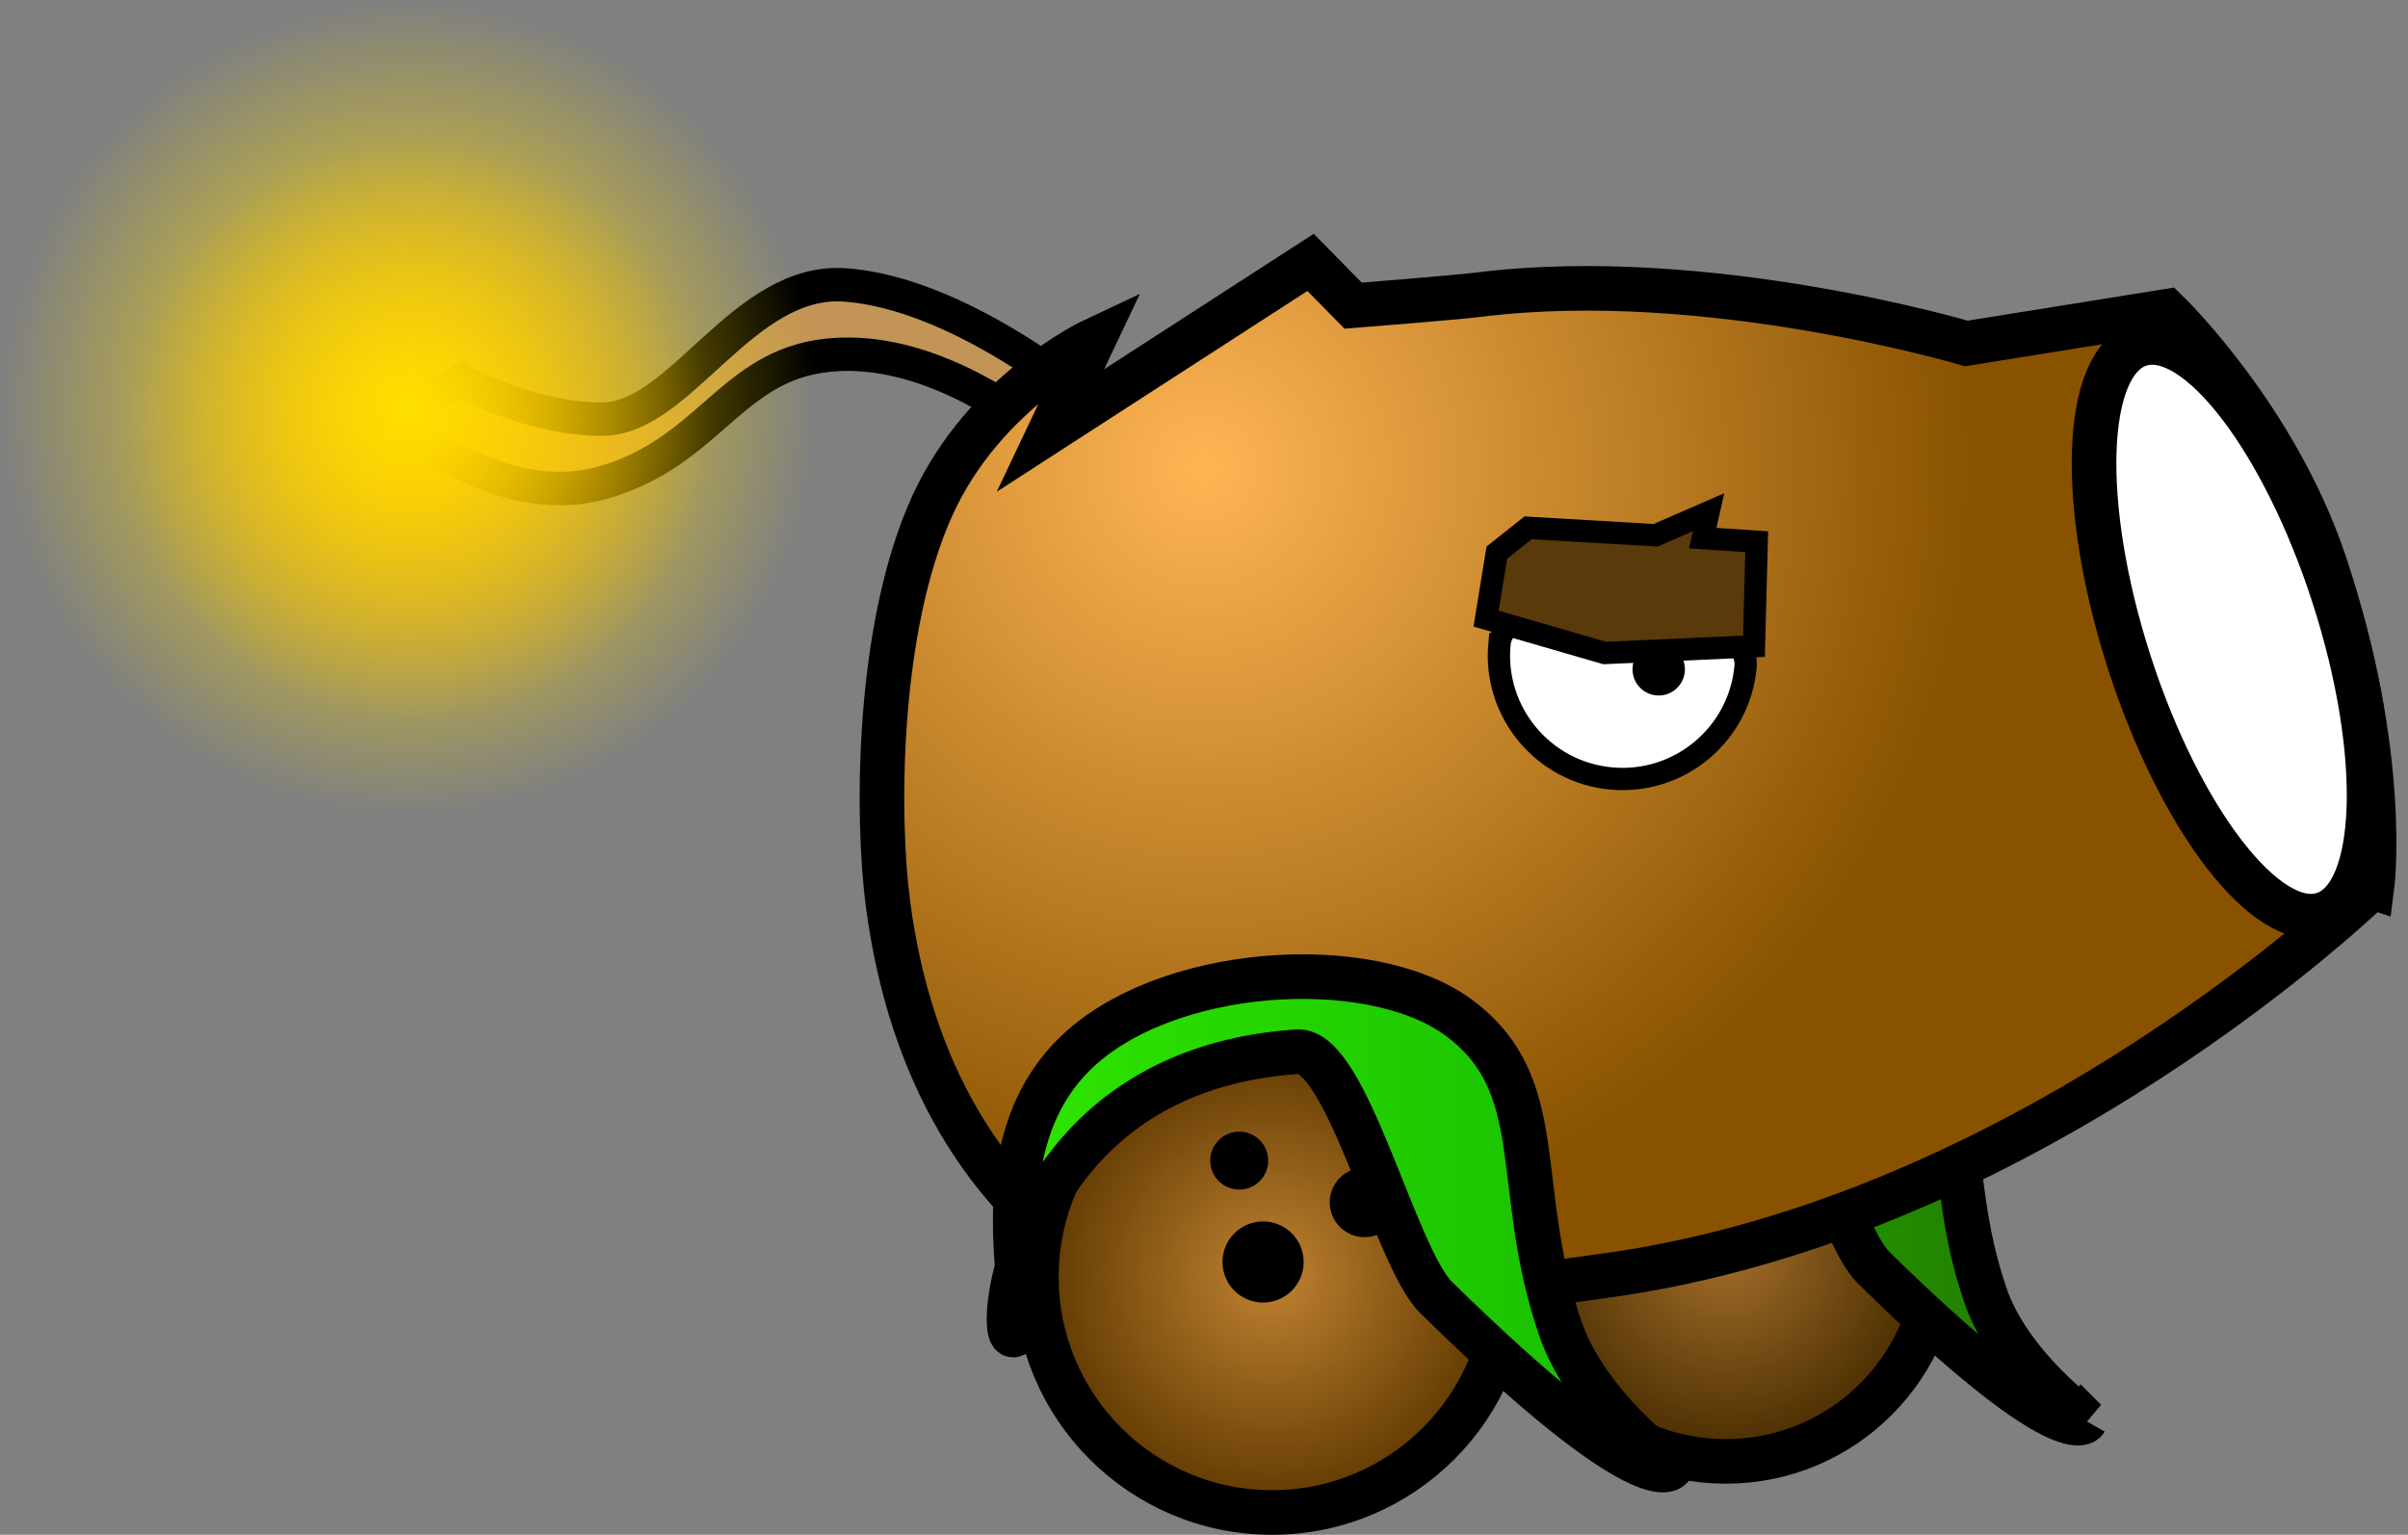 <svg version="1.1" xmlns="http://www.w3.org/2000/svg" xmlns:xlink="http://www.w3.org/1999/xlink" width="107.993" height="68.847" viewBox="0,0,107.993,68.847"><rect x="0" y="0" width="107.993" height="68.847" fill="#808080" stroke="none"/><defs><radialGradient cx="247.517" cy="195.983" r="9.521" gradientUnits="userSpaceOnUse" id="color-1"><stop offset="0" stop-color="#a26e2a"/><stop offset="1" stop-color="#472b00"/></radialGradient><linearGradient x1="236.89" y1="193.818" x2="263.643" y2="193.818" gradientUnits="userSpaceOnUse" id="color-2"><stop offset="0" stop-color="#24b400"/><stop offset="1" stop-color="#217700"/></linearGradient><radialGradient cx="224.113" cy="160.958" r="34.81" gradientUnits="userSpaceOnUse" id="color-3"><stop offset="0" stop-color="#ffb554"/><stop offset="1" stop-color="#885200"/></radialGradient><radialGradient cx="227.167" cy="197.228" r="10.568" gradientUnits="userSpaceOnUse" id="color-4"><stop offset="0" stop-color="#c08231"/><stop offset="1" stop-color="#5e3800"/></radialGradient><linearGradient x1="215.371" y1="194.825" x2="245.067" y2="194.825" gradientUnits="userSpaceOnUse" id="color-5"><stop offset="0" stop-color="#2fe500"/><stop offset="1" stop-color="#16bb00"/></linearGradient><radialGradient cx="188.85" cy="159.212" r="13.098" gradientUnits="userSpaceOnUse" id="color-6"><stop offset="0" stop-color="#ff9900"/><stop offset="1" stop-color="#ff9900" stop-opacity="0"/></radialGradient><radialGradient cx="188.441" cy="158.27" r="18.317" gradientUnits="userSpaceOnUse" id="color-7"><stop offset="0" stop-color="#ffe000"/><stop offset="1" stop-color="#ffe000" stop-opacity="0"/></radialGradient></defs><g transform="translate(-170.12,-139.949)"><g data-paper-data="{&quot;isPaintingLayer&quot;:true}" fill-rule="nonzero" stroke-linecap="butt" stroke-linejoin="miter" stroke-miterlimit="10" stroke-dasharray="" stroke-dashoffset="0" style="mix-blend-mode: normal"><path d="M221.36,163.563c0,0 -7.06,-8.436 -14.139,-7.676c-4.35,0.467 -5.318,4.404 -10.135,5.73c-4.711,1.297 -9.404,-2.953 -9.404,-2.953l3.098,-1.635c0,0 3.244,1.77 6.415,1.718c3.481,-0.057 6.27,-6.369 10.848,-6.015c6.311,0.488 13.379,7.311 13.379,7.311z" fill="#c29557" stroke="#000000" stroke-width="1.5"/><path d="M237.997,195.983c0,-5.258 4.263,-9.521 9.521,-9.521c5.258,0 9.521,4.263 9.521,9.521c0,5.258 -4.263,9.521 -9.521,9.521c-5.258,0 -9.521,-4.263 -9.521,-9.521z" fill="url(#color-1)" stroke="#000000" stroke-width="2"/><path d="M263.643,203.673c0,0 -0.899,1.576 -9.493,-6.858c-1.674,-1.643 -3.606,-10.07 -5.613,-9.934c-12.135,0.819 -12.263,13.33 -11.27,11.213c0.51,-1.088 -1.588,-7.262 2.241,-11.084c3.62,-3.614 11.939,-4.138 15.517,-1.529c3.776,2.753 2.157,6.78 4.133,12.563c1.092,3.197 4.486,5.63 4.486,5.63z" data-paper-data="{&quot;origRot&quot;:0,&quot;index&quot;:null}" fill="url(#color-2)" stroke="#000000" stroke-width="2"/><path d="M276.499,179.733c0,0 -15.252,14.883 -34.516,17.456c-9.419,1.258 -17.047,3.169 -22.312,-0.152c-5.504,-3.471 -8.741,-9.165 -9.721,-16.496c-0.517,-3.869 -0.533,-12.395 1.991,-17.925c2.333,-5.111 7.203,-7.395 7.203,-7.395l-1.914,4.039l11.667,-7.541l1.908,1.941c0,0 4.761,-0.376 5.671,-0.497c10.214,-1.269 21.829,2.193 21.829,2.193l8.982,-1.442c0,0 4.872,4.695 7.081,11.281c2.902,8.655 2.132,14.538 2.132,14.538z" fill="url(#color-3)" stroke="#000000" stroke-width="2"/><path d="M237.366,168.85c0.276,-3.048 11.315,-2.048 11.039,1c-0.276,3.048 -2.971,5.296 -6.02,5.02c-3.048,-0.276 -5.296,-2.971 -5.02,-6.02z" fill="#ffffff" stroke="#000000" stroke-width="1"/><path d="M216.599,197.228c0,-5.837 4.732,-10.568 10.568,-10.568c5.837,0 10.568,4.731 10.568,10.568c0,5.837 -4.731,10.568 -10.568,10.568c-5.837,0 -10.568,-4.732 -10.568,-10.568z" fill="url(#color-4)" stroke="#000000" stroke-width="2"/><path d="M224.396,192.011c0,-0.718 0.582,-1.3 1.3,-1.3c0.718,0 1.3,0.582 1.3,1.3c0,0.718 -0.582,1.3 -1.3,1.3c-0.718,0 -1.3,-0.582 -1.3,-1.3z" fill="#000000" stroke="none" stroke-width="0.5"/><path d="M229.755,193.884c0,-0.861 0.698,-1.56 1.56,-1.56c0.861,0 1.56,0.698 1.56,1.56c0,0.861 -0.698,1.56 -1.56,1.56c-0.861,0 -1.56,-0.698 -1.56,-1.56z" fill="#000000" stroke="none" stroke-width="0.5"/><path d="M224.946,196.559c0,-1.005 0.815,-1.82 1.82,-1.82c1.005,0 1.82,0.815 1.82,1.82c0,1.005 -0.815,1.82 -1.82,1.82c-1.005,0 -1.82,-0.815 -1.82,-1.82z" fill="#000000" stroke="none" stroke-width="0.5"/><path d="M245.067,205.764c0,0 -0.998,1.749 -10.538,-7.612c-1.858,-1.823 -4.003,-11.178 -6.23,-11.027c-13.469,0.909 -13.612,14.797 -12.51,12.446c0.566,-1.208 -1.763,-8.061 2.487,-12.304c4.019,-4.012 13.252,-4.594 17.224,-1.698c4.191,3.056 2.395,7.526 4.587,13.945c1.212,3.549 4.979,6.249 4.979,6.249z" data-paper-data="{&quot;origRot&quot;:0,&quot;index&quot;:null}" fill="url(#color-5)" stroke="#000000" stroke-width="2"/><path d="M265.613,169.658c-2.276,-7.059 -2.068,-13.444 0.466,-14.261c2.534,-0.817 6.433,4.243 8.709,11.302c2.276,7.059 2.068,13.444 -0.466,14.261c-2.534,0.817 -6.433,-4.243 -8.709,-11.302z" fill="#ffffff" stroke="#000000" stroke-width="2"/><path d="M243.359,170.213c-0.132,-0.635 0.275,-1.257 0.91,-1.39c0.635,-0.132 1.257,0.275 1.39,0.91c0.132,0.635 -0.275,1.257 -0.91,1.39c-0.635,0.132 -1.257,-0.275 -1.39,-0.91z" fill="#000000" stroke="none" stroke-width="0.5"/><path d="M236.767,167.699l0.483,-2.962l1.402,-1.112l5.718,0.335l2.375,-1.034l-0.262,1.161l2.421,0.163l-0.122,4.689l-6.698,0.303z" fill="#5a390a" stroke="#000000" stroke-width="1"/><path d="M176.076,162.108c-1.599,-7.055 2.823,-14.07 9.878,-15.67c7.055,-1.599 14.07,2.823 15.67,9.878c1.599,7.055 -2.823,14.07 -9.878,15.67c-7.055,1.599 -14.07,-2.823 -15.67,-9.878z" fill="url(#color-6)" stroke="none" stroke-width="0"/><path d="M170.578,162.32c-2.237,-9.866 3.948,-19.677 13.814,-21.913c9.866,-2.237 19.677,3.948 21.913,13.814c2.237,9.866 -3.948,19.677 -13.814,21.913c-9.866,2.237 -19.677,-3.948 -21.913,-13.814z" fill="url(#color-7)" stroke="none" stroke-width="0"/></g></g></svg>